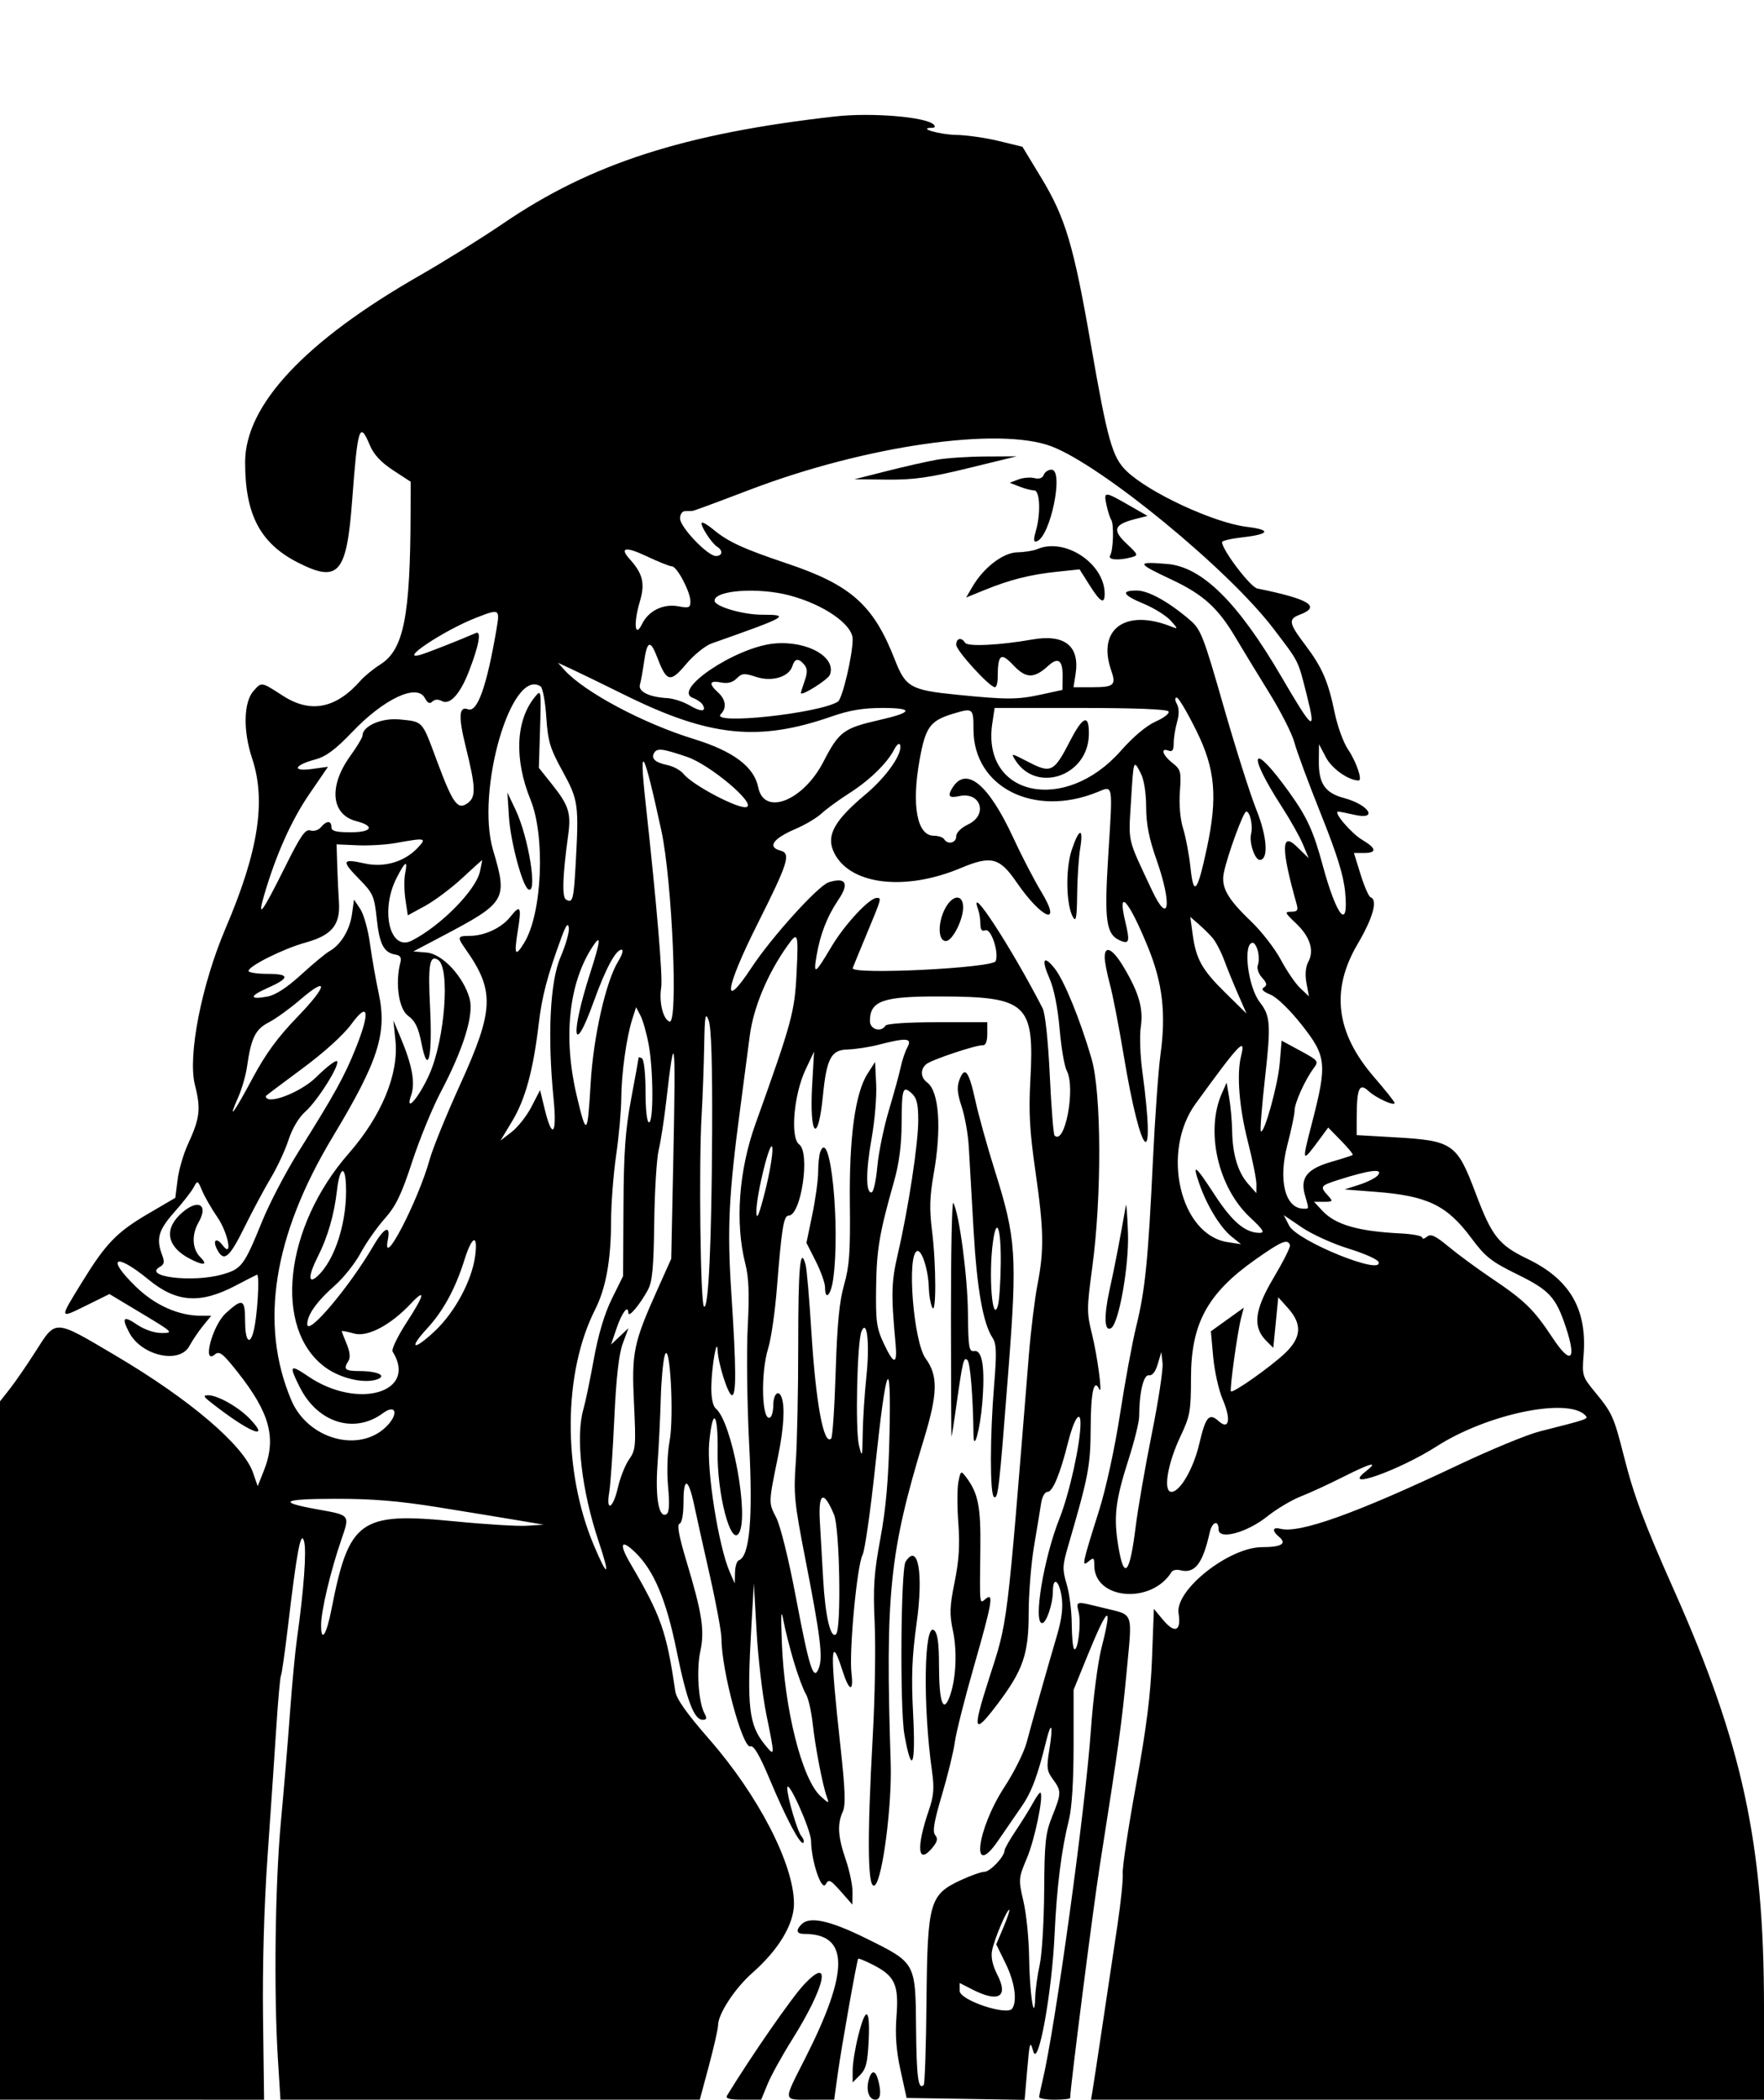 <svg id="svg" xmlns="http://www.w3.org/2000/svg" xmlns:xlink="http://www.w3.org/1999/xlink" width="400" height="475.93" viewBox="0, 0, 400,475.93"><g id="svgg"><path id="path0" d="M189.432 26.390 C 155.256 30.227,134.029 37.058,114.145 50.620 C 109.290 53.931,100.732 59.265,95.126 62.474 C 69.142 77.347,55.609 91.812,55.585 104.738 C 55.563 116.633,59.005 123.174,67.573 127.523 C 76.756 132.184,78.606 130.062,79.852 113.438 C 81.107 96.683,81.532 95.360,83.868 100.924 C 84.753 103.031,86.396 104.798,89.138 106.592 L 93.123 109.198 93.103 116.243 C 93.037 139.724,91.543 147.243,86.279 150.588 C 84.677 151.606,82.661 153.242,81.800 154.224 C 76.200 160.612,70.440 161.758,64.188 157.730 C 59.197 154.514,59.357 154.542,57.523 156.568 C 55.232 159.100,55.080 165.621,57.166 171.888 C 60.382 181.553,58.601 192.975,51.164 210.387 C 45.684 223.217,42.524 239.383,44.209 245.962 C 45.586 251.338,45.329 253.497,42.613 259.359 C 41.604 261.536,40.549 265.160,40.267 267.413 L 39.756 271.509 33.772 275.010 C 26.440 279.299,24.035 281.782,18.500 290.782 C 13.375 299.116,13.341 298.980,19.754 295.817 L 24.819 293.319 32.175 297.733 C 39.234 301.969,39.417 302.147,36.704 302.150 C 34.986 302.151,32.761 301.395,31.029 300.219 C 27.982 298.152,27.524 298.615,29.274 301.996 C 32.013 307.290,40.672 309.271,42.930 305.121 C 43.643 303.810,45.051 301.726,46.058 300.488 L 47.889 298.239 45.613 298.239 C 40.495 298.239,35.181 295.880,30.851 291.686 C 23.934 284.986,26.073 283.796,33.734 290.081 C 40.042 295.255,45.443 295.609,53.489 291.374 C 55.714 290.204,57.854 289.108,58.245 288.939 C 58.972 288.626,58.356 298.657,57.446 301.957 C 56.567 305.144,55.577 303.796,55.577 299.413 C 55.577 294.406,55.002 294.179,51.183 297.679 C 48.154 300.455,45.775 309.455,48.714 307.021 C 49.750 306.163,50.487 306.728,53.821 310.935 C 61.253 320.312,62.767 326.027,59.790 333.467 L 58.432 336.862 57.370 333.797 C 55.220 327.585,43.038 317.204,26.289 307.311 C 12.103 298.932,12.766 298.966,8.035 306.376 C 6.083 309.435,3.476 313.221,2.242 314.790 L 0.000 317.642 0.000 396.786 L 0.000 475.930 29.941 475.930 L 59.883 475.931 59.645 457.339 C 59.497 445.710,59.881 432.005,60.670 420.744 C 61.364 410.841,62.256 397.698,62.653 391.536 C 63.050 385.373,63.524 380.088,63.708 379.791 C 63.892 379.494,64.605 374.496,65.293 368.686 C 67.329 351.478,68.227 346.739,68.953 349.369 C 69.545 351.519,68.901 360.338,67.341 371.429 C 66.917 374.442,66.203 382.016,65.753 388.258 C 65.304 394.501,64.379 405.597,63.697 412.916 C 62.378 427.076,62.068 451.571,63.017 466.732 L 63.593 475.930 111.137 475.930 L 158.681 475.930 160.750 468.232 C 161.887 463.999,162.822 459.860,162.827 459.035 C 162.844 456.470,166.673 450.641,170.617 447.176 C 176.542 441.972,180.039 436.153,180.039 431.497 C 180.039 422.622,172.005 407.025,160.870 394.282 C 155.700 388.365,153.370 385.072,153.116 383.323 C 151.150 369.801,149.911 366.282,142.924 354.362 C 140.316 349.913,140.792 348.756,143.976 351.806 C 148.244 355.895,151.064 362.557,153.407 374.084 C 155.710 385.409,157.375 389.824,159.343 389.824 C 160.260 389.824,160.347 389.492,159.731 388.341 C 158.379 385.815,157.894 378.536,158.797 374.327 C 159.816 369.577,159.219 365.692,155.651 353.856 C 153.955 348.228,153.467 345.583,154.088 345.376 C 154.635 345.193,154.990 343.233,154.990 340.397 C 154.990 334.668,156.106 334.998,157.398 341.109 C 157.920 343.577,159.529 350.814,160.974 357.191 C 162.419 363.569,163.601 369.996,163.601 371.474 C 163.601 378.609,168.424 396.505,170.167 395.837 C 170.912 395.551,172.235 397.821,174.571 403.389 C 178.308 412.301,181.523 418.347,182.177 417.693 C 182.415 417.454,182.200 416.764,181.698 416.159 C 180.786 415.060,178.440 407.024,178.512 405.246 C 178.603 402.985,183.881 414.734,183.915 417.275 C 183.978 421.911,186.293 428.783,187.229 427.111 C 187.921 425.874,188.282 426.044,190.642 428.715 L 193.281 431.703 193.314 428.890 C 193.332 427.343,192.642 424.029,191.781 421.526 C 190.003 416.360,189.822 413.460,191.102 410.652 C 191.782 409.159,191.662 405.739,190.586 395.938 C 188.176 374.004,188.279 370.054,191.035 378.680 C 192.548 383.415,193.605 383.713,193.077 379.256 C 192.498 374.363,194.331 354.799,195.589 352.448 C 196.103 351.488,197.407 342.365,198.487 332.175 C 200.973 308.732,202.123 306.249,201.698 325.245 C 201.472 335.376,200.891 341.973,199.633 348.728 C 198.173 356.561,197.958 359.746,198.337 367.906 C 198.586 373.288,198.397 384.736,197.915 393.346 C 196.553 417.699,196.732 428.969,198.453 427.248 C 200.180 425.521,202.282 409.022,201.973 399.609 C 200.718 361.300,201.695 351.777,209.507 326.181 C 212.652 315.877,212.741 311.810,209.904 307.944 C 207.138 304.175,205.568 284.363,207.973 283.574 C 209.047 283.221,210.531 287.934,210.618 291.977 C 210.651 293.483,210.980 295.421,211.350 296.282 C 212.322 298.543,212.317 286.750,211.343 278.984 C 210.726 274.061,210.808 271.246,211.720 266.089 C 213.558 255.698,212.953 247.335,210.219 245.336 C 208.728 244.245,208.647 242.365,210.041 241.208 C 211.257 240.199,221.465 236.795,222.896 236.922 C 223.504 236.975,223.875 236.002,223.875 234.355 L 223.875 231.703 212.571 231.703 C 205.879 231.703,201.069 232.022,200.783 232.485 C 199.793 234.086,197.260 233.340,197.260 231.448 C 197.260 226.847,200.162 225.829,213.175 225.862 C 232.928 225.913,234.591 227.457,233.639 244.866 C 233.245 252.051,233.488 256.441,234.769 265.341 C 236.700 278.758,236.786 283.295,235.257 291.176 C 234.629 294.415,233.745 301.644,233.294 307.241 C 228.215 370.137,228.597 367.044,224.230 380.612 C 220.408 392.487,220.746 393.465,226.182 386.265 C 232.009 378.546,233.252 374.932,233.260 365.670 C 233.265 361.211,233.816 354.342,234.485 350.406 C 235.154 346.469,235.874 342.104,236.086 340.705 C 236.304 339.257,236.933 338.160,237.544 338.160 C 238.718 338.160,240.406 334.075,242.201 326.895 C 243.502 321.689,245.010 319.404,245.010 322.637 C 245.010 327.185,242.505 338.514,240.240 344.209 C 236.651 353.232,234.225 367.906,236.323 367.906 C 237.266 367.906,238.748 363.530,238.748 360.744 C 238.748 357.272,240.158 358.120,240.731 361.937 C 241.092 364.347,240.775 366.955,239.660 370.743 C 237.458 378.225,234.057 390.225,232.790 394.987 C 232.207 397.181,229.966 401.677,227.810 404.979 C 221.383 414.825,220.048 426.419,226.416 417.091 C 227.984 414.795,230.341 411.369,231.653 409.479 C 233.904 406.239,235.288 402.557,237.232 394.637 C 238.413 389.826,238.858 390.994,237.952 396.526 C 237.276 400.654,237.366 401.412,238.752 403.295 C 240.711 405.956,240.700 406.471,238.582 411.742 C 237.064 415.519,236.843 417.582,236.775 428.571 C 236.732 435.460,236.278 442.993,235.766 445.312 C 235.253 447.631,234.792 450.978,234.741 452.749 C 234.560 459.050,233.460 451.832,233.361 443.688 C 233.310 439.518,232.733 433.798,232.079 430.979 C 230.913 425.949,230.928 425.766,232.874 421.143 C 234.636 416.956,236.671 407.146,235.942 406.352 C 235.790 406.186,235.038 407.200,234.271 408.605 C 233.504 410.010,231.732 412.867,230.333 414.954 C 228.933 417.041,227.789 419.062,227.789 419.445 C 227.789 420.806,224.523 424.266,223.231 424.274 C 222.509 424.278,220.089 425.133,217.853 426.174 C 210.784 429.465,210.303 431.157,210.093 453.489 C 209.996 463.749,209.711 472.350,209.460 472.602 C 208.225 473.836,207.828 470.892,207.725 459.736 C 207.588 444.771,207.690 444.956,196.447 439.391 C 188.196 435.308,183.623 434.303,181.761 436.164 C 180.385 437.541,180.612 438.356,182.372 438.356 C 192.557 438.356,192.628 446.726,182.614 466.485 C 177.502 476.570,177.421 475.930,183.814 475.930 L 189.155 475.930 189.997 469.863 C 190.822 463.914,194.278 444.469,194.598 443.977 C 194.687 443.839,196.198 444.460,197.956 445.357 C 202.933 447.896,203.833 449.857,203.289 456.983 C 202.960 461.303,203.219 464.790,204.204 469.276 L 205.579 475.538 218.960 475.752 L 232.342 475.966 232.932 469.098 C 233.475 462.772,233.583 462.447,234.300 464.971 C 235.413 468.893,238.535 451.736,239.142 438.356 C 239.623 427.770,240.684 419.300,242.373 412.556 C 243.058 409.822,243.444 403.733,243.444 395.660 L 243.444 383.038 246.594 375.297 C 251.257 363.836,252.410 363.207,249.759 373.571 C 248.926 376.830,247.845 385.235,247.354 392.287 C 246.115 410.055,239.254 459.779,236.406 471.624 C 235.992 473.346,235.645 475.020,235.635 475.342 C 235.625 475.665,237.202 475.930,239.139 475.930 C 241.076 475.930,242.661 475.764,242.661 475.562 C 242.661 473.340,247.856 432.627,249.356 423.092 C 253.665 395.700,254.379 390.545,255.479 378.865 C 256.782 365.031,257.189 366.167,250.328 364.491 C 243.671 362.865,244.013 362.801,244.622 365.575 C 245.196 368.187,244.369 374.572,243.562 373.763 C 243.282 373.482,243.039 370.904,243.022 368.035 C 243.005 365.166,242.491 361.142,241.879 359.093 C 240.879 355.740,240.910 354.878,242.193 350.482 C 246.864 334.476,247.277 332.307,247.318 323.530 C 247.355 315.520,248.065 312.341,249.252 314.868 C 250.088 316.647,248.856 307.346,247.580 302.238 C 246.426 297.620,246.432 296.476,247.667 287.365 C 249.848 271.264,249.778 247.783,247.526 240.008 C 244.982 231.223,241.290 222.186,239.153 219.512 C 236.622 216.345,236.063 217.436,237.987 221.786 C 238.985 224.042,239.849 228.356,240.267 233.163 C 240.637 237.422,241.364 241.700,241.883 242.670 C 243.961 246.553,241.485 259.750,239.122 257.387 C 238.877 257.142,238.392 250.983,238.044 243.701 C 237.666 235.809,237.011 229.685,236.422 228.538 C 229.318 214.726,219.435 199.589,221.792 206.131 C 222.077 206.919,222.309 208.405,222.309 209.433 C 222.309 210.737,222.649 211.171,223.436 210.869 C 224.723 210.375,226.556 215.834,225.781 217.855 C 225.181 219.416,193.354 220.996,193.347 219.465 C 193.347 219.407,194.755 215.975,196.477 211.837 C 199.935 203.529,199.937 203.523,198.828 203.523 C 197.128 203.523,191.528 209.545,188.519 214.610 C 184.804 220.863,184.405 221.105,185.159 216.644 C 185.986 211.745,187.557 207.731,190.152 203.886 C 192.631 200.212,191.794 198.754,187.912 199.986 C 185.538 200.739,174.987 212.393,170.446 219.279 C 163.651 229.583,164.376 224.133,171.753 209.456 C 178.722 195.590,179.400 193.442,177.005 192.816 C 173.922 192.010,175.264 190.080,180.446 187.866 C 182.590 186.950,185.225 185.381,186.301 184.378 C 187.378 183.376,190.196 181.320,192.564 179.809 C 197.203 176.851,201.164 172.994,202.777 169.865 C 203.331 168.790,203.923 168.323,204.091 168.828 C 204.740 170.776,201.058 176.047,196.214 180.105 C 189.356 185.850,187.426 189.210,188.924 192.795 C 192.133 200.476,204.880 202.217,217.888 196.750 C 224.733 193.873,226.658 194.360,230.483 199.933 C 236.284 208.388,241.017 210.204,236.084 202.082 C 234.525 199.516,231.642 193.948,229.675 189.707 C 224.132 177.751,219.099 173.623,216.014 178.501 C 214.780 180.452,215.175 180.966,217.516 180.452 C 222.390 179.381,224.095 184.692,219.569 186.850 C 217.925 187.635,216.830 188.725,216.830 189.577 C 216.830 191.085,214.904 191.533,214.090 190.215 C 213.824 189.785,212.759 189.432,211.723 189.432 C 207.950 189.432,206.668 182.566,208.519 172.273 C 209.872 164.748,210.892 163.352,216.202 161.754 C 220.633 160.421,220.744 160.508,220.744 165.328 C 220.744 178.451,234.471 185.392,248.848 179.538 C 252.460 178.067,252.341 177.384,251.316 193.697 C 250.351 209.063,250.789 211.962,254.278 213.301 C 256.062 213.986,256.212 213.278,255.186 209.002 C 253.261 200.979,255.949 203.994,260.354 214.799 C 263.629 222.831,264.426 229.724,263.153 238.996 C 262.669 242.519,261.896 253.327,261.434 263.014 C 260.352 285.685,259.675 292.436,257.663 300.587 C 256.760 304.247,255.104 313.202,253.983 320.488 C 252.797 328.194,250.802 337.363,249.213 342.406 C 245.352 354.657,245.231 355.246,246.841 353.916 C 247.993 352.964,248.141 353.067,248.141 354.830 C 248.141 362.611,261.091 363.708,265.661 356.314 C 265.928 355.882,266.815 355.703,267.631 355.917 C 270.920 356.777,272.739 354.445,274.309 347.358 C 274.846 344.931,276.321 344.426,276.321 346.670 C 276.321 349.133,282.707 347.429,287.360 343.724 C 289.480 342.036,292.880 340.006,294.916 339.212 C 296.952 338.419,301.236 336.448,304.437 334.834 C 310.970 331.538,312.780 331.094,309.653 333.553 C 304.008 337.994,317.298 333.273,325.831 327.806 C 337.186 320.532,355.389 316.720,359.438 320.769 C 360.298 321.629,360.306 321.626,349.119 324.456 C 346.321 325.164,338.043 328.579,330.724 332.045 C 307.508 343.040,294.645 347.651,290.335 346.524 C 288.555 346.059,288.389 346.984,290.011 348.329 C 291.890 349.889,290.607 350.685,286.213 350.685 C 278.699 350.685,266.405 360.409,267.249 365.685 C 267.894 369.722,266.400 370.374,263.758 367.209 L 261.648 364.682 261.226 375.883 C 260.913 384.181,259.971 391.643,257.591 404.674 C 255.824 414.349,254.472 423.331,254.587 424.635 C 254.701 425.939,254.160 431.233,253.385 436.399 C 252.610 441.566,251.108 451.605,250.047 458.708 C 248.986 465.812,247.956 472.593,247.758 473.777 L 247.397 475.930 323.699 475.930 L 400.000 475.930 400.000 454.960 C 400.000 417.923,395.119 395.309,379.606 360.470 C 372.828 345.248,370.511 339.065,368.270 330.225 C 365.952 321.079,365.590 320.277,361.616 315.460 C 358.819 312.070,358.724 311.758,359.089 307.151 C 359.915 296.721,355.965 289.959,346.344 285.331 C 339.867 282.215,338.286 280.218,334.644 270.543 C 330.363 259.168,329.462 258.544,316.221 257.786 L 307.632 257.295 307.643 253.305 C 307.660 246.692,308.242 245.359,310.278 247.265 C 311.978 248.857,316.243 250.811,316.243 249.998 C 316.243 249.749,314.135 247.103,311.559 244.117 C 302.903 234.084,301.707 224.443,307.828 214.021 C 311.339 208.043,312.475 203.977,310.799 203.392 C 310.387 203.249,309.368 200.930,308.532 198.239 L 307.013 193.346 309.280 193.346 C 312.271 193.346,312.146 192.290,308.931 190.392 C 306.396 188.897,302.175 183.934,303.469 183.972 C 303.821 183.982,305.431 184.297,307.045 184.672 C 312.665 185.977,310.490 182.417,304.725 180.876 C 300.487 179.743,299.012 177.597,299.056 172.624 L 299.091 168.689 300.672 171.685 C 302.026 174.252,305.795 176.908,308.083 176.908 C 309.015 176.908,307.545 172.620,305.668 169.863 C 304.642 168.356,303.288 164.637,302.660 161.599 C 301.168 154.385,299.819 151.283,295.948 146.156 C 292.215 141.211,292.066 140.342,294.773 139.313 C 299.636 137.464,296.893 135.785,285.095 133.391 C 283.522 133.071,277.104 124.627,277.104 122.876 C 277.104 122.568,279.206 122.078,281.777 121.787 C 287.922 121.092,288.339 120.095,282.764 119.424 C 275.330 118.528,260.635 111.731,255.488 106.808 C 252.223 103.685,251.151 99.886,247.330 77.886 C 243.467 55.646,241.575 49.307,236.112 40.298 L 231.849 33.268 226.492 31.962 C 223.546 31.244,219.198 30.622,216.830 30.580 C 213.066 30.514,207.899 29.011,211.311 28.975 C 212.026 28.967,212.171 28.690,211.703 28.225 C 209.957 26.494,197.586 25.474,189.432 26.390 M238.416 101.171 C 249.801 105.481,278.459 128.988,288.709 142.422 C 294.658 150.219,294.282 149.470,296.342 157.633 C 298.520 166.260,297.759 165.704,290.585 153.425 C 280.725 136.547,272.586 128.497,264.716 127.837 C 257.566 127.237,257.663 127.627,265.594 131.344 C 272.824 134.732,276.201 137.785,280.195 144.548 C 281.680 147.062,285.078 152.642,287.746 156.947 C 290.415 161.252,293.011 166.360,293.516 168.297 C 294.021 170.235,296.708 177.491,299.486 184.422 C 303.171 193.614,304.669 198.434,305.024 202.231 C 305.856 211.145,303.093 207.819,299.918 196.086 C 297.843 188.418,296.400 185.256,292.460 179.746 C 283.824 167.669,282.484 170.224,290.749 183.008 C 292.616 185.896,294.731 189.666,295.449 191.387 L 296.755 194.515 293.974 191.820 C 290.496 188.449,290.507 192.505,294.009 204.892 C 294.417 206.334,294.197 206.654,292.795 206.654 C 291.241 206.654,291.336 206.893,293.824 209.240 C 297.049 212.281,298.065 215.403,296.674 218.002 C 296.044 219.180,295.893 220.908,296.252 222.834 L 296.812 225.832 294.858 224.002 C 293.784 222.996,291.798 220.096,290.445 217.558 C 289.092 215.020,286.042 211.088,283.667 208.820 C 278.289 203.686,276.837 201.081,277.521 197.790 C 278.358 193.759,281.953 183.953,282.593 183.953 C 283.463 183.953,284.154 187.180,283.686 189.048 C 283.210 190.942,284.546 194.912,285.659 194.912 C 287.703 194.912,287.346 189.641,284.888 183.529 C 283.510 180.103,280.164 169.550,277.450 160.078 C 272.935 144.314,272.298 142.668,269.918 140.616 C 265.091 136.454,260.422 133.855,257.772 133.855 C 254.036 133.855,254.585 134.883,259.383 136.872 C 261.691 137.829,264.421 139.535,265.449 140.664 C 267.114 142.491,267.147 142.647,265.753 142.084 C 255.246 137.836,248.692 142.549,251.982 151.987 C 253.136 155.298,252.598 155.773,247.694 155.773 L 243.426 155.773 243.889 152.838 C 244.898 146.438,241.437 143.660,234.070 144.956 C 226.688 146.255,219.413 146.611,218.851 145.701 C 218.025 144.365,216.830 144.636,216.830 146.159 C 216.830 147.479,224.404 155.773,225.609 155.773 C 225.947 155.773,226.228 154.804,226.234 153.620 C 226.260 148.269,226.920 147.742,229.787 150.783 C 232.665 153.835,234.476 153.862,237.711 150.904 C 239.957 148.851,241.007 149.643,240.956 153.353 L 240.914 156.381 236.112 157.425 C 230.695 158.604,228.370 158.611,217.071 157.482 C 206.483 156.424,205.356 155.790,202.904 149.511 C 198.066 137.122,192.994 132.603,178.441 127.714 C 168.470 124.364,165.078 122.800,161.741 120.014 C 160.503 118.981,159.330 118.295,159.135 118.491 C 158.668 118.958,161.324 123.110,162.604 123.914 C 164.007 124.795,163.844 126.027,162.324 126.027 C 160.457 126.027,154.207 119.477,154.207 117.520 C 154.207 116.559,154.705 115.851,155.382 115.851 C 156.027 115.851,156.727 115.837,156.936 115.820 C 157.364 115.786,160.045 114.800,170.254 110.925 C 196.431 100.990,226.554 96.679,238.416 101.171 M212.524 104.190 C 210.372 104.564,205.264 105.717,201.174 106.753 L 193.738 108.637 201.174 108.714 C 207.165 108.777,210.741 108.271,219.569 106.114 L 230.528 103.436 223.483 103.473 C 219.609 103.493,214.677 103.816,212.524 104.190 M236.684 107.627 C 236.397 108.375,235.625 108.642,234.538 108.369 C 233.604 108.135,231.968 108.277,230.901 108.685 L 228.963 109.428 231.166 110.291 C 232.378 110.766,233.875 111.155,234.493 111.155 C 235.825 111.155,236.038 116.348,234.873 120.409 C 234.319 122.341,234.369 122.926,235.069 122.710 C 238.175 121.749,241.331 106.458,238.423 106.458 C 237.713 106.458,236.931 106.984,236.684 107.627 M250.909 114.481 C 251.208 115.881,251.687 117.378,251.974 117.808 C 252.635 118.801,252.455 124.746,251.728 125.923 C 251.126 126.898,253.611 127.106,256.524 126.325 C 258.183 125.880,258.139 125.754,255.406 123.177 C 252.148 120.104,252.617 118.866,257.506 117.627 L 260.217 116.941 255.845 114.439 C 250.432 111.342,250.238 111.344,250.909 114.481 M152.367 128.375 C 153.507 128.376,156.556 134.154,156.556 136.315 C 156.556 137.750,156.232 137.883,153.838 137.433 C 150.425 136.793,147.077 138.416,145.599 141.429 C 143.949 144.793,143.604 141.351,145.091 136.346 C 146.307 132.250,145.780 130.040,142.803 126.750 C 140.397 124.092,141.852 123.825,146.575 126.060 C 149.266 127.333,151.872 128.375,152.367 128.375 M235.225 124.462 C 234.364 124.832,232.340 125.159,230.726 125.190 C 227.470 125.251,223.061 128.621,220.499 133.007 L 219.080 135.436 223.239 133.745 C 229.028 131.391,233.583 130.240,239.622 129.603 L 244.801 129.056 247.058 132.628 C 249.522 136.529,250.489 137.081,250.489 134.587 C 250.489 127.742,241.487 121.771,235.225 124.462 M179.072 134.971 C 186.840 137.039,193.346 141.557,193.346 144.884 C 193.346 148.538,191.010 158.413,189.996 159.045 C 185.689 161.731,160.952 164.371,163.444 161.879 C 164.834 160.489,164.588 158.549,162.818 156.947 C 160.634 154.970,160.866 154.169,163.473 154.691 C 164.993 154.995,166.120 154.708,167.047 153.780 C 168.241 152.587,168.763 152.545,171.440 153.428 C 175.019 154.610,178.890 153.465,179.674 150.992 C 180.240 149.211,181.081 149.110,182.374 150.669 C 183.102 151.546,183.125 152.428,182.470 154.308 C 181.994 155.673,181.605 156.920,181.605 157.080 C 181.605 157.927,187.751 154.072,188.180 152.956 C 189.722 148.937,183.014 145.169,175.552 145.864 C 166.873 146.672,152.313 156.415,157.124 158.195 C 158.015 158.525,158.991 159.195,159.294 159.684 C 160.316 161.338,159.000 161.439,156.401 159.905 C 154.979 159.066,152.682 158.317,151.295 158.240 C 147.209 158.013,144.652 156.751,145.108 155.185 C 145.328 154.432,145.745 152.139,146.034 150.088 C 146.730 145.158,147.470 144.909,149.060 149.074 C 151.179 154.622,151.997 154.802,155.602 150.510 C 157.329 148.454,159.924 146.355,161.367 145.846 C 178.656 139.755,179.392 139.335,172.775 139.335 C 168.405 139.335,162.035 137.450,162.035 136.157 C 162.035 133.772,171.969 133.080,179.072 134.971 M112.576 142.661 C 110.362 155.631,108.238 161.586,106.115 160.771 C 104.058 159.982,103.909 162.418,105.597 169.224 C 107.928 178.620,107.982 180.735,105.927 182.130 C 103.718 183.629,102.659 182.107,98.923 172.057 C 95.668 163.302,95.953 163.614,90.718 163.082 C 86.543 162.658,82.192 164.549,82.192 166.787 C 82.192 167.185,80.925 169.274,79.377 171.429 C 74.481 178.244,75.089 184.647,80.773 186.120 C 85.089 187.239,84.388 188.650,79.517 188.650 C 76.154 188.650,75.147 188.379,75.147 187.476 C 75.147 185.965,74.045 185.973,72.784 187.493 C 72.230 188.161,71.175 188.488,70.387 188.238 C 69.233 187.872,68.183 189.391,64.576 196.635 C 59.405 207.025,58.227 208.571,59.954 202.707 C 62.625 193.633,66.098 185.892,70.153 179.970 L 74.375 173.805 70.725 174.306 C 66.132 174.935,66.641 173.447,71.462 172.152 C 73.932 171.488,76.036 169.927,79.882 165.905 C 87.088 158.368,94.545 154.876,96.327 158.205 C 96.949 159.368,97.455 159.610,98.040 159.025 C 98.567 158.498,99.359 158.456,100.208 158.910 C 102.005 159.872,104.312 157.352,106.302 152.250 C 108.594 146.377,109.232 142.905,107.916 143.478 C 104.232 145.083,97.155 147.871,95.505 148.367 C 89.909 150.050,100.514 142.940,107.922 140.042 C 113.305 137.937,113.376 137.977,112.576 142.661 M141.683 157.535 C 160.885 167.028,172.030 168.180,188.611 162.387 C 192.571 161.004,195.752 160.470,200.031 160.470 C 207.254 160.470,207.054 161.463,199.484 163.184 C 191.270 165.053,190.254 165.807,186.711 172.673 C 182.127 181.556,173.250 185.039,171.937 178.470 C 171.004 173.804,166.288 170.265,157.339 167.512 C 145.850 163.979,132.528 156.879,128.002 151.879 L 126.510 150.230 129.596 151.658 C 131.293 152.443,136.732 155.088,141.683 157.535 M122.586 155.589 C 123.062 155.906,123.641 159.020,123.874 162.510 C 124.245 168.063,124.707 169.600,127.564 174.806 C 131.150 181.340,131.289 182.333,130.533 195.938 C 130.086 203.987,129.853 204.827,128.330 203.886 C 127.408 203.316,127.582 198.340,128.841 189.283 C 129.527 184.354,128.961 182.545,125.299 177.945 L 122.191 174.041 122.461 165.120 C 122.729 156.249,122.722 156.209,121.243 158.036 C 116.933 163.358,116.577 172.115,120.298 181.266 C 123.698 189.626,122.943 206.998,118.891 213.661 C 116.827 217.054,116.517 216.485,117.417 210.959 C 118.308 205.482,118.004 204.913,115.731 207.803 C 113.751 210.321,109.879 212.133,106.483 212.133 C 103.703 212.133,103.628 212.382,105.573 215.143 C 112.231 224.597,112.052 228.907,104.293 245.946 C 101.216 252.703,98.133 260.277,97.442 262.776 C 94.828 272.230,86.505 288.216,87.945 281.018 C 88.640 277.543,87.160 278.138,84.717 282.317 C 79.209 291.736,69.663 303.043,69.672 300.136 C 69.680 298.005,71.864 294.953,75.969 291.340 C 77.914 289.628,80.522 286.341,81.765 284.036 C 83.008 281.730,85.462 278.226,87.218 276.248 C 89.775 273.370,91.018 270.799,93.457 263.351 C 95.133 258.235,98.042 251.132,99.923 247.567 C 105.077 237.795,107.487 230.037,106.498 226.401 C 105.135 221.387,100.338 216.218,96.766 215.914 L 93.728 215.656 100.289 212.199 C 114.786 204.560,115.144 203.954,111.814 192.720 C 107.830 179.278,115.978 151.192,122.586 155.589 M271.329 165.713 C 275.576 174.327,276.138 180.665,273.677 192.190 C 271.536 202.216,270.666 203.317,269.980 196.869 C 269.660 193.855,268.901 189.800,268.295 187.856 C 267.619 185.692,267.329 182.429,267.546 179.433 C 267.875 174.886,267.756 174.429,265.848 172.929 C 263.626 171.181,263.070 169.417,264.971 170.146 C 265.837 170.479,266.145 170.038,266.145 168.463 C 266.145 167.290,266.485 165.143,266.902 163.691 C 267.397 161.963,267.388 160.547,266.874 159.587 C 266.388 158.679,266.375 158.121,266.838 158.121 C 267.250 158.121,269.271 161.537,271.329 165.713 M264.975 161.259 C 265.243 161.693,263.943 162.717,262.085 163.534 C 259.988 164.458,256.977 166.984,254.140 170.203 C 241.472 184.572,222.531 180.513,225.013 163.961 L 225.536 160.470 245.012 160.470 C 257.255 160.470,264.668 160.763,264.975 161.259 M242.611 168.014 C 239.015 175.008,238.306 175.365,233.230 172.732 C 229.223 170.653,229.163 170.646,230.286 172.389 C 235.131 179.903,246.718 175.842,246.903 166.564 C 246.999 161.737,245.594 162.212,242.611 168.014 M155.778 171.554 C 160.963 173.304,171.464 182.129,169.313 182.927 C 167.645 183.546,157.014 177.969,154.990 175.414 C 154.344 174.599,152.675 173.694,151.281 173.403 C 148.559 172.835,147.561 171.900,148.337 170.646 C 149.033 169.519,150.162 169.657,155.778 171.554 M149.963 188.258 C 152.428 199.633,153.828 232.228,151.823 231.560 C 150.366 231.074,149.402 227.161,149.928 223.868 C 150.312 221.468,148.938 205.192,146.383 181.863 C 144.836 167.735,145.943 169.714,149.963 188.258 M258.688 175.304 C 259.409 176.697,259.889 179.724,259.898 182.936 C 259.909 186.810,260.548 190.058,262.246 194.874 C 265.845 205.079,265.089 210.045,261.199 201.761 C 255.541 189.716,255.883 191.162,256.458 181.707 C 257.047 172.010,257.022 172.081,258.688 175.304 M115.405 185.127 C 115.762 190.743,118.424 200.736,119.786 201.579 C 121.970 202.928,119.877 189.799,116.915 183.562 L 115.056 179.648 115.405 185.127 M243.017 192.671 C 241.574 197.017,241.737 205.188,243.322 207.917 C 243.995 209.076,244.195 207.963,244.250 202.740 C 244.289 199.080,244.596 194.413,244.932 192.368 C 245.740 187.460,244.693 187.626,243.017 192.671 M94.735 192.153 C 91.722 195.359,87.125 196.712,82.649 195.710 C 77.561 194.569,77.372 195.104,81.410 199.218 C 84.610 202.479,84.876 203.080,85.438 208.338 C 86.050 214.071,87.058 215.969,89.708 216.384 C 90.737 216.545,91.074 217.070,90.804 218.093 C 89.564 222.793,90.403 228.692,92.533 230.243 C 94.166 231.433,94.871 232.890,95.596 236.577 C 97.070 244.068,98.095 239.577,97.512 228.180 C 97.028 218.700,97.418 216.380,99.302 217.544 C 102.134 219.294,100.898 235.634,97.334 243.577 C 94.960 248.866,91.738 252.529,93.234 248.237 C 94.213 245.429,93.464 241.408,90.776 235.042 L 89.201 231.311 89.668 235.827 C 90.456 243.436,86.535 252.923,79.082 261.442 C 64.416 278.204,61.887 301.200,73.751 309.924 C 77.090 312.379,82.386 313.652,85.349 312.712 C 87.908 311.900,85.763 310.790,81.605 310.775 C 78.181 310.763,77.784 310.407,79.019 308.456 C 79.480 307.727,79.336 306.368,78.615 304.642 C 77.999 303.168,77.495 301.857,77.495 301.729 C 77.495 301.601,78.772 301.848,80.332 302.279 C 83.362 303.116,88.597 300.346,93.154 295.495 C 96.594 291.834,96.257 293.531,92.360 299.501 C 90.221 302.778,88.721 305.860,89.027 306.350 C 94.817 315.608,81.153 319.628,69.897 311.979 C 65.689 309.120,65.454 309.432,68.005 314.481 C 72.065 322.519,80.371 325.099,86.823 320.329 C 89.810 318.121,90.460 320.499,87.640 323.319 C 81.496 329.463,69.822 326.254,66.063 317.388 C 58.769 300.181,61.932 280.116,75.488 257.617 C 85.825 240.462,87.824 234.196,85.862 225.106 C 85.205 222.061,84.317 217.001,83.890 213.862 C 83.462 210.722,82.473 207.200,81.693 206.034 L 80.274 203.914 79.808 207.257 C 79.315 210.799,77.240 214.199,74.720 215.595 C 73.882 216.059,70.999 218.447,68.313 220.902 C 65.063 223.871,62.495 225.540,60.640 225.888 C 56.568 226.652,56.503 225.797,60.499 224.029 C 65.753 221.705,65.815 220.744,60.712 220.744 C 58.318 220.744,56.360 220.447,56.360 220.085 C 56.360 218.979,64.303 215.020,69.245 213.663 C 75.249 212.014,77.208 209.640,76.855 204.442 C 76.718 202.429,76.542 198.669,76.464 196.086 L 76.321 191.389 81.018 191.597 C 83.601 191.711,87.476 191.488,89.628 191.102 C 96.560 189.858,96.837 189.915,94.735 192.153 M108.826 197.565 C 107.863 201.836,99.932 209.864,93.370 213.212 C 88.423 215.735,86.157 206.397,89.925 199.012 C 91.915 195.111,92.506 194.807,91.864 198.017 C 91.609 199.295,91.641 201.946,91.935 203.909 L 92.470 207.478 96.358 205.362 C 98.497 204.198,102.260 201.387,104.722 199.114 C 107.184 196.842,109.249 194.967,109.311 194.947 C 109.373 194.928,109.155 196.106,108.826 197.565 M214.130 206.289 C 212.587 209.540,212.776 213.307,214.481 213.307 C 215.951 213.307,218.392 208.545,218.394 205.675 C 218.396 202.439,215.778 202.816,214.130 206.289 M274.899 212.524 C 275.657 213.386,276.864 215.675,277.581 217.613 C 278.299 219.550,279.736 223.072,280.773 225.440 L 282.660 229.746 277.880 225.049 C 272.539 219.799,271.217 217.437,270.440 211.747 L 269.906 207.838 271.714 209.398 C 272.708 210.257,274.142 211.663,274.899 212.524 M127.104 216.945 C 124.712 222.496,124.111 234.795,125.533 249.119 C 126.325 257.106,125.232 258.433,123.547 251.529 L 122.463 247.089 120.527 250.844 C 119.462 252.909,117.443 255.483,116.041 256.563 L 113.491 258.527 116.156 254.101 C 119.107 249.200,120.905 242.634,122.130 232.288 C 122.900 225.781,124.049 221.390,127.299 212.524 C 128.352 209.654,128.803 209.059,128.990 210.291 C 129.131 211.215,128.282 214.210,127.104 216.945 M180.629 220.548 C 180.193 229.420,179.582 231.661,171.293 254.795 C 167.516 265.337,166.656 277.216,169.003 286.435 C 169.805 289.586,169.946 293.267,169.552 300.746 C 169.259 306.284,169.408 318.288,169.882 327.423 C 170.756 344.264,169.980 352.854,167.507 353.686 C 167.081 353.829,166.703 355.062,166.668 356.425 L 166.604 358.904 165.475 356.320 C 162.938 350.511,160.219 333.389,160.819 326.990 C 161.590 318.759,162.861 320.109,162.726 329.014 C 162.580 338.583,165.678 350.484,167.545 347.531 C 169.934 343.754,165.983 322.325,162.341 319.303 C 161.657 318.735,161.269 316.906,161.298 314.386 C 161.348 309.854,162.577 302.754,162.728 306.120 C 162.865 309.191,165.131 316.243,165.979 316.243 C 166.985 316.243,166.947 310.090,165.837 293.151 C 164.868 278.375,165.232 270.909,167.898 250.881 C 168.585 245.714,169.532 238.508,170.002 234.867 C 170.844 228.339,174.029 220.723,178.603 214.300 C 180.936 211.023,181.077 211.456,180.629 220.548 M133.798 220.664 C 129.279 234.717,129.931 240.061,134.588 227.144 C 137.328 219.545,139.622 215.264,140.953 215.264 C 141.425 215.264,141.084 216.439,140.197 217.875 C 137.397 222.406,134.554 234.949,133.939 245.480 C 133.236 257.542,132.993 257.754,130.754 248.270 C 127.658 235.151,128.974 222.830,134.350 214.609 C 136.380 211.505,136.236 213.083,133.798 220.664 M285.237 215.593 C 285.499 216.635,285.494 218.058,285.227 218.754 C 284.952 219.470,285.363 220.706,286.175 221.603 C 287.289 222.834,287.386 223.326,286.609 223.806 C 285.913 224.236,286.365 224.737,288.097 225.455 C 289.562 226.061,292.480 228.889,295.195 232.331 C 300.788 239.425,300.966 241.135,297.506 254.517 C 295.109 263.790,295.117 263.804,299.514 257.839 L 301.181 255.577 304.099 258.560 C 305.703 260.200,306.891 261.654,306.737 261.791 C 306.584 261.927,304.435 262.620,301.962 263.330 C 296.401 264.926,294.775 266.951,295.901 270.878 C 296.855 274.204,296.874 273.973,295.635 273.973 C 291.437 273.973,289.800 267.614,291.916 259.532 C 292.811 256.119,293.550 252.599,293.559 251.712 C 293.578 249.959,295.883 244.845,297.866 242.156 C 299.065 240.529,298.969 240.402,294.860 238.177 L 290.616 235.878 290.183 241.031 C 289.765 245.990,286.654 257.169,285.901 256.416 C 285.699 256.215,286.130 250.755,286.856 244.284 C 288.212 232.219,288.077 230.260,285.683 227.192 C 282.959 223.704,281.770 213.699,284.079 213.699 C 284.454 213.699,284.976 214.551,285.237 215.593 M250.499 217.025 C 250.504 217.994,251.033 220.724,251.676 223.092 C 252.318 225.460,253.722 232.681,254.794 239.139 C 258.786 263.177,262.199 266.151,259.029 242.830 C 258.544 239.263,258.385 234.760,258.676 232.823 C 259.299 228.669,258.307 225.135,254.901 219.374 C 252.348 215.054,250.483 214.060,250.499 217.025 M67.521 230.415 C 62.990 235.090,60.254 238.826,57.259 244.423 C 52.964 252.447,51.515 254.359,54.021 248.695 C 54.838 246.847,55.730 243.765,56.004 241.845 C 56.939 235.272,57.892 233.318,60.928 231.750 C 62.506 230.935,65.677 228.651,67.975 226.676 C 74.599 220.981,74.304 223.414,67.521 230.415 M80.668 237.595 C 78.113 243.974,75.865 248.037,67.639 261.141 C 64.806 265.654,61.105 272.745,59.415 276.898 C 55.341 286.912,54.791 287.640,50.353 288.889 C 43.643 290.778,32.272 289.386,36.246 287.162 C 37.244 286.603,37.355 286.025,36.762 284.466 C 35.365 280.791,35.923 278.817,39.496 274.794 C 41.415 272.634,43.395 270.099,43.897 269.161 C 44.792 267.489,44.829 267.503,45.850 269.931 C 46.422 271.292,47.964 273.967,49.277 275.874 C 51.753 279.473,52.867 285.414,50.472 282.249 C 49.024 280.335,48.119 281.131,49.279 283.299 C 50.797 286.135,52.004 285.120,55.480 278.082 C 57.341 274.315,60.029 269.295,61.454 266.928 C 62.878 264.560,64.666 260.708,65.427 258.368 C 66.266 255.790,67.759 253.276,69.218 251.988 C 72.011 249.520,77.174 241.297,76.410 240.533 C 76.125 240.247,73.999 241.882,71.687 244.165 C 68.107 247.700,60.274 250.635,60.274 248.441 C 60.274 248.377,63.978 245.587,68.505 242.243 C 73.460 238.582,77.894 234.575,79.648 232.172 C 83.554 226.819,84.011 229.246,80.668 237.595 M147.087 236.744 C 148.170 242.598,148.220 254.403,147.162 254.403 C 146.699 254.403,146.380 251.548,146.380 247.404 C 146.380 243.555,146.027 240.188,145.597 239.922 C 145.166 239.656,144.814 239.573,144.814 239.739 C 144.814 239.904,144.058 244.064,143.135 248.982 C 141.800 256.093,141.439 261.134,141.374 273.581 L 141.292 289.237 138.747 294.389 C 137.071 297.781,135.672 302.458,134.651 308.087 C 133.798 312.788,132.742 317.865,132.303 319.369 C 130.468 325.668,131.875 337.855,135.779 349.485 C 138.465 357.487,137.834 357.838,134.605 350.138 C 127.558 333.339,127.694 311.149,134.932 296.866 C 137.398 291.999,138.548 285.640,138.567 276.764 C 138.575 272.861,139.093 266.145,139.716 261.840 C 140.340 257.534,140.864 251.722,140.881 248.924 C 140.915 243.292,142.056 235.104,143.380 230.983 L 144.240 228.307 145.235 230.205 C 145.782 231.249,146.616 234.192,147.087 236.744 M161.483 256.360 C 161.368 281.891,160.652 297.169,159.619 296.135 C 158.827 295.343,158.445 263.890,159.094 252.838 C 159.334 248.748,159.596 241.703,159.676 237.182 C 159.801 230.121,159.946 229.294,160.703 231.311 C 161.293 232.880,161.551 241.195,161.483 256.360 M205.761 237.378 C 205.240 238.346,204.556 240.372,204.241 241.879 C 203.926 243.386,202.719 247.789,201.560 251.663 C 200.401 255.538,199.224 261.269,198.944 264.399 C 198.664 267.530,198.082 270.171,197.652 270.270 C 196.313 270.578,196.310 265.489,197.645 258.032 C 198.349 254.099,198.815 248.591,198.680 245.793 L 198.434 240.705 196.735 243.354 C 193.913 247.754,192.539 257.807,192.711 272.798 C 192.837 283.754,192.607 287.005,191.408 291.194 C 190.333 294.951,189.833 300.105,189.497 310.895 C 189.246 318.932,188.787 325.762,188.476 326.072 C 186.782 327.762,184.984 318.041,183.979 301.761 C 183.527 294.442,182.944 287.665,182.683 286.702 C 181.462 282.185,180.993 287.209,181.002 304.690 C 181.008 315.134,180.756 327.202,180.443 331.507 C 179.926 338.615,180.126 340.630,182.626 353.425 C 186.024 370.816,186.618 375.585,185.692 378.053 C 184.498 381.238,183.559 378.351,180.460 361.979 C 178.832 353.378,176.961 345.822,176.000 343.966 C 174.250 340.590,174.245 340.754,176.434 330.068 C 177.742 323.683,178.027 318.813,177.217 316.703 C 176.507 314.852,175.342 316.025,175.342 318.591 C 175.342 319.832,175.030 321.040,174.649 321.276 C 172.744 322.453,172.420 311.286,174.194 305.604 C 174.854 303.490,175.742 297.358,176.167 291.977 C 177.240 278.401,177.702 275.538,178.822 275.538 C 181.667 275.538,183.779 261.271,181.212 259.394 C 179.162 257.894,179.991 248.118,182.647 242.488 L 184.596 238.356 184.165 245.862 C 183.491 257.588,185.493 259.645,186.602 248.367 C 187.428 239.972,188.476 237.975,192.100 237.890 C 193.862 237.848,197.065 237.362,199.217 236.808 C 205.630 235.160,206.895 235.270,205.761 237.378 M281.429 239.335 C 280.390 243.462,280.977 250.935,282.947 258.690 C 284.039 262.986,284.920 267.389,284.907 268.475 L 284.882 270.450 282.986 268.296 C 280.704 265.703,279.483 261.640,279.398 256.360 C 279.364 254.207,279.069 250.861,278.742 248.924 L 278.148 245.401 277.098 247.750 C 273.276 256.306,276.155 269.109,283.434 275.917 C 286.433 278.723,286.889 279.452,285.642 279.452 C 282.377 279.452,279.430 276.963,275.440 270.838 C 270.930 263.914,270.235 263.445,272.033 268.541 C 273.743 273.389,276.741 278.264,279.256 280.287 L 281.409 282.020 278.351 281.548 C 267.567 279.885,263.215 261.048,271.105 250.186 C 281.117 236.402,282.544 234.903,281.429 239.335 M152.688 262.231 L 152.209 285.323 149.221 291.977 C 143.623 304.441,143.204 306.449,143.763 318.119 C 144.227 327.795,144.150 328.677,142.654 330.795 C 141.770 332.048,140.626 334.922,140.113 337.182 C 139.021 341.983,137.366 342.861,138.150 338.223 C 138.435 336.536,138.950 329.051,139.295 321.589 C 139.726 312.249,140.324 306.939,141.214 304.541 L 142.506 301.059 140.530 302.915 L 138.555 304.771 139.801 301.114 C 141.037 297.486,142.450 295.638,142.483 297.605 C 142.503 298.802,145.083 295.756,146.919 292.368 C 147.925 290.511,148.225 287.316,148.353 277.104 C 148.442 270.000,148.897 262.599,149.365 260.658 C 149.833 258.717,150.596 253.785,151.062 249.699 C 153.000 232.681,153.260 234.687,152.688 262.231 M217.572 244.726 C 216.942 246.381,217.058 247.808,218.065 250.840 C 218.787 253.015,219.513 257.084,219.677 259.883 C 219.841 262.681,220.327 271.135,220.755 278.669 C 221.520 292.101,222.895 299.929,225.075 303.256 C 225.966 304.617,226.032 306.591,225.426 313.911 C 224.470 325.477,224.451 338.723,225.390 339.304 C 226.322 339.880,226.559 337.803,228.655 310.718 C 230.680 284.547,230.418 280.677,225.591 265.362 C 223.895 259.980,221.911 252.854,221.184 249.526 C 219.705 242.764,218.783 241.539,217.572 244.726 M208.219 253.937 C 208.219 259.256,205.969 273.986,203.605 284.149 C 202.115 290.554,202.038 293.362,203.053 304.305 C 203.531 309.463,202.740 309.515,200.383 304.483 C 198.760 301.018,198.556 299.508,198.665 291.763 C 198.785 283.150,199.399 279.539,202.751 267.710 C 203.871 263.760,204.425 259.535,204.446 254.795 C 204.481 246.668,204.704 245.986,206.731 247.820 C 207.883 248.862,208.219 250.243,208.219 253.937 M173.482 270.059 C 172.155 275.295,171.573 276.713,171.513 274.852 C 171.393 271.099,174.857 257.197,175.146 260.274 C 175.267 261.566,174.518 265.969,173.482 270.059 M186.014 261.068 C 185.741 261.778,185.520 263.827,185.522 265.622 C 185.524 267.416,184.928 271.770,184.197 275.297 L 182.868 281.709 184.976 285.875 C 186.136 288.167,187.084 290.830,187.084 291.792 C 187.084 294.975,188.428 293.608,188.935 289.910 C 190.581 277.898,188.279 255.165,186.014 261.068 M78.432 268.297 C 78.864 276.510,76.059 285.578,71.930 289.315 C 69.823 291.221,69.896 289.085,72.084 284.797 C 74.289 280.475,75.791 275.285,76.405 269.863 C 76.980 264.787,78.198 263.846,78.432 268.297 M312.434 266.410 C 311.956 266.986,310.063 267.941,308.228 268.533 L 304.892 269.608 311.937 270.151 C 323.682 271.056,328.101 273.186,333.609 280.596 C 336.813 284.907,338.131 285.950,344.055 288.857 C 351.326 292.426,352.797 294.019,355.043 300.757 C 357.569 308.337,356.222 309.520,352.116 303.327 C 347.748 296.738,345.814 294.848,338.160 289.696 C 334.932 287.522,330.575 284.319,328.479 282.578 C 325.478 280.085,324.439 279.604,323.587 280.311 C 322.992 280.805,322.505 280.897,322.505 280.515 C 322.505 280.133,320.303 279.712,317.613 279.579 C 307.984 279.102,302.800 277.603,299.864 274.447 L 297.966 272.407 300.181 272.407 C 302.277 272.407,302.326 272.330,301.100 270.976 C 299.257 268.939,299.383 268.753,303.523 267.432 C 310.671 265.150,313.775 264.794,312.434 266.410 M215.634 298.647 C 215.646 313.490,215.703 325.635,215.761 325.635 C 215.819 325.636,216.276 322.730,216.776 319.178 C 218.297 308.380,218.521 307.445,219.384 308.308 C 220.030 308.953,220.648 316.626,220.749 325.245 C 220.796 329.255,222.235 324.054,222.734 318.072 C 223.402 310.046,222.764 305.928,220.899 306.237 C 219.717 306.434,219.560 305.462,219.481 297.456 C 219.399 289.207,217.508 275.046,216.169 272.653 C 215.863 272.107,215.623 283.804,215.634 298.647 M255.307 273.190 C 253.986 280.793,252.748 287.201,251.595 292.403 C 250.271 298.374,250.423 301.987,251.959 301.037 C 253.725 299.946,256.039 286.859,255.775 279.452 C 255.630 275.362,255.419 272.544,255.307 273.190 M40.644 275.478 C 37.153 278.970,38.081 282.752,43.061 285.327 C 46.219 286.960,47.255 286.785,45.401 284.932 C 43.579 283.110,43.418 279.888,45.010 277.104 C 47.527 272.700,44.536 271.586,40.644 275.478 M305.797 283.022 C 309.308 284.099,312.361 285.451,312.581 286.026 C 313.836 289.296,294.141 281.315,292.334 277.821 L 291.099 275.433 295.256 278.248 C 297.542 279.796,302.286 281.945,305.797 283.022 M226.928 286.348 C 226.885 290.520,226.600 294.814,226.294 295.890 C 225.027 300.349,224.127 289.024,225.153 281.536 C 225.980 275.501,227.011 278.294,226.928 286.348 M107.737 284.736 C 106.990 290.300,103.119 297.486,98.586 301.727 C 93.709 306.289,92.517 305.821,96.901 301.065 C 100.536 297.122,103.281 292.060,105.332 285.519 C 107.056 280.022,108.430 279.575,107.737 284.736 M292.515 282.242 C 292.650 282.646,290.979 285.970,288.802 289.629 C 284.427 296.982,283.992 300.778,287.162 303.948 L 288.728 305.514 289.293 299.780 L 289.858 294.047 292.091 296.547 C 295.334 300.176,295.109 303.223,291.335 306.775 C 288.009 309.906,279.569 315.850,279.126 315.374 C 278.782 315.006,280.598 301.916,281.440 298.692 L 282.037 296.406 278.307 299.084 L 274.576 301.761 275.104 307.597 C 275.395 310.806,276.356 315.114,277.241 317.170 C 279.212 321.753,278.720 324.285,276.286 322.082 C 274.176 320.172,273.369 321.138,271.941 327.284 C 270.643 332.868,267.574 338.160,265.633 338.160 C 263.700 338.160,264.719 331.831,267.650 325.636 C 269.860 320.966,270.058 319.872,270.066 312.329 C 270.078 299.988,273.799 293.153,284.676 285.491 C 290.638 281.292,292.009 280.724,292.515 282.242 M196.468 311.907 C 196.057 315.798,195.680 321.624,195.630 324.853 C 195.543 330.378,195.492 330.539,194.771 327.593 C 193.911 324.078,194.356 304.165,195.348 301.791 C 196.610 298.770,197.246 304.520,196.468 311.907 M151.826 326.709 C 151.323 329.379,151.183 333.683,151.493 336.983 C 151.853 340.829,151.745 342.835,151.158 343.198 C 149.413 344.276,148.550 339.538,149.099 331.898 C 149.393 327.808,149.723 321.115,149.833 317.025 C 149.943 312.935,150.348 308.532,150.733 307.241 C 151.899 303.333,152.893 321.042,151.826 326.709 M261.171 325.034 C 259.673 332.469,258.024 341.977,257.506 346.163 C 256.194 356.761,254.901 358.279,253.626 350.719 C 252.463 343.821,252.879 340.246,255.970 330.596 C 257.261 326.566,258.317 322.266,258.317 321.039 C 258.317 315.725,259.307 311.525,260.511 311.732 C 261.282 311.864,261.999 310.963,262.526 309.198 L 263.343 306.458 263.618 308.987 C 263.770 310.378,262.668 317.599,261.171 325.034 M47.750 317.824 C 56.234 324.531,61.624 326.832,56.694 321.642 C 54.141 318.954,49.338 316.233,47.194 316.260 C 46.030 316.275,46.124 316.539,47.750 317.824 M217.327 335.869 C 217.037 337.320,217.028 341.532,217.307 345.230 C 217.680 350.174,217.460 353.701,216.475 358.559 C 215.339 364.160,215.281 365.853,216.091 369.675 C 217.106 374.463,216.763 380.875,215.286 384.709 C 213.849 388.440,212.941 385.701,212.928 377.591 C 212.919 372.398,212.613 370.195,211.808 369.527 C 209.518 367.626,209.242 386.653,211.345 401.530 C 211.882 405.326,211.736 407.077,210.607 410.372 C 207.723 418.794,208.086 422.807,211.378 418.881 C 212.562 417.469,212.728 416.764,212.066 415.967 C 211.409 415.175,211.785 412.925,213.586 406.870 C 214.903 402.446,216.217 397.065,216.507 394.912 C 216.797 392.759,218.749 385.018,220.846 377.710 C 224.984 363.284,225.407 360.830,223.483 362.427 C 222.084 363.588,222.140 364.135,222.301 350.985 C 222.418 341.426,221.800 338.390,218.991 334.717 C 217.917 333.313,217.826 333.377,217.327 335.869 M189.126 343.333 C 190.411 346.406,190.806 369.194,189.596 370.404 C 188.377 371.623,187.142 366.433,186.670 358.121 C 186.451 354.247,186.110 348.310,185.913 344.929 C 185.525 338.264,186.752 337.654,189.126 343.333 M99.413 341.655 C 106.086 342.729,114.188 344.054,117.417 344.601 L 123.288 345.594 119.484 345.838 C 117.392 345.971,109.918 345.514,102.877 344.820 C 81.613 342.725,79.122 344.519,75.164 364.775 C 74.034 370.557,72.826 372.431,72.810 368.428 C 72.797 365.156,74.943 356.114,77.473 348.779 C 79.338 343.372,79.399 343.448,72.139 342.151 C 62.736 340.470,63.860 339.751,75.930 339.727 C 84.354 339.710,90.408 340.207,99.413 341.655 M205.355 353.970 C 204.256 355.672,204.033 387.238,205.078 393.148 C 206.741 402.551,207.673 400.382,207.059 388.536 C 206.618 380.008,206.792 375.518,207.861 367.829 C 209.431 356.537,208.178 349.602,205.355 353.970 M173.766 388.563 C 175.732 398.216,175.731 398.243,173.518 395.559 C 169.794 391.041,169.319 386.977,170.378 368.689 L 170.944 358.904 171.566 369.863 C 171.909 375.890,172.898 384.305,173.766 388.563 M180.047 376.783 C 180.973 379.865,182.178 383.092,182.724 383.953 C 183.270 384.814,183.967 387.808,184.273 390.607 C 184.866 396.051,186.575 404.868,187.533 407.436 C 188.060 408.848,187.917 408.819,186.080 407.147 C 181.853 403.297,177.849 387.394,177.284 372.211 C 177.038 365.585,177.125 364.474,177.664 367.390 C 178.049 369.473,179.122 373.701,180.047 376.783 M227.562 436.799 L 225.905 440.721 228.021 445.036 C 230.076 449.226,230.710 453.505,229.538 455.268 C 228.396 456.985,217.613 453.373,217.613 451.273 L 217.613 449.484 220.518 450.965 C 226.432 453.980,228.720 452.644,226.178 447.661 C 225.056 445.461,224.659 443.632,224.969 442.084 C 225.484 439.510,228.281 432.877,228.851 432.877 C 229.054 432.877,228.474 434.642,227.562 436.799 M182.274 449.879 C 179.447 452.903,170.327 466.057,164.889 474.951 C 164.440 475.686,165.325 475.929,168.447 475.927 L 172.603 475.924 174.055 472.392 C 174.854 470.450,177.370 465.893,179.647 462.267 C 187.210 450.220,188.752 442.947,182.274 449.879 M194.616 461.413 C 193.918 464.193,193.346 467.715,193.346 469.241 L 193.346 472.016 195.017 470.346 C 196.373 468.989,196.741 467.517,196.978 462.518 C 197.331 455.048,196.332 454.581,194.616 461.413 M196.954 471.562 C 196.362 473.922,197.081 475.930,198.518 475.930 C 199.676 475.930,199.890 474.318,199.115 471.429 C 198.499 469.129,197.551 469.187,196.954 471.562 " stroke="none" fill="#000000" fill-rule="evenodd"></path></g></svg>